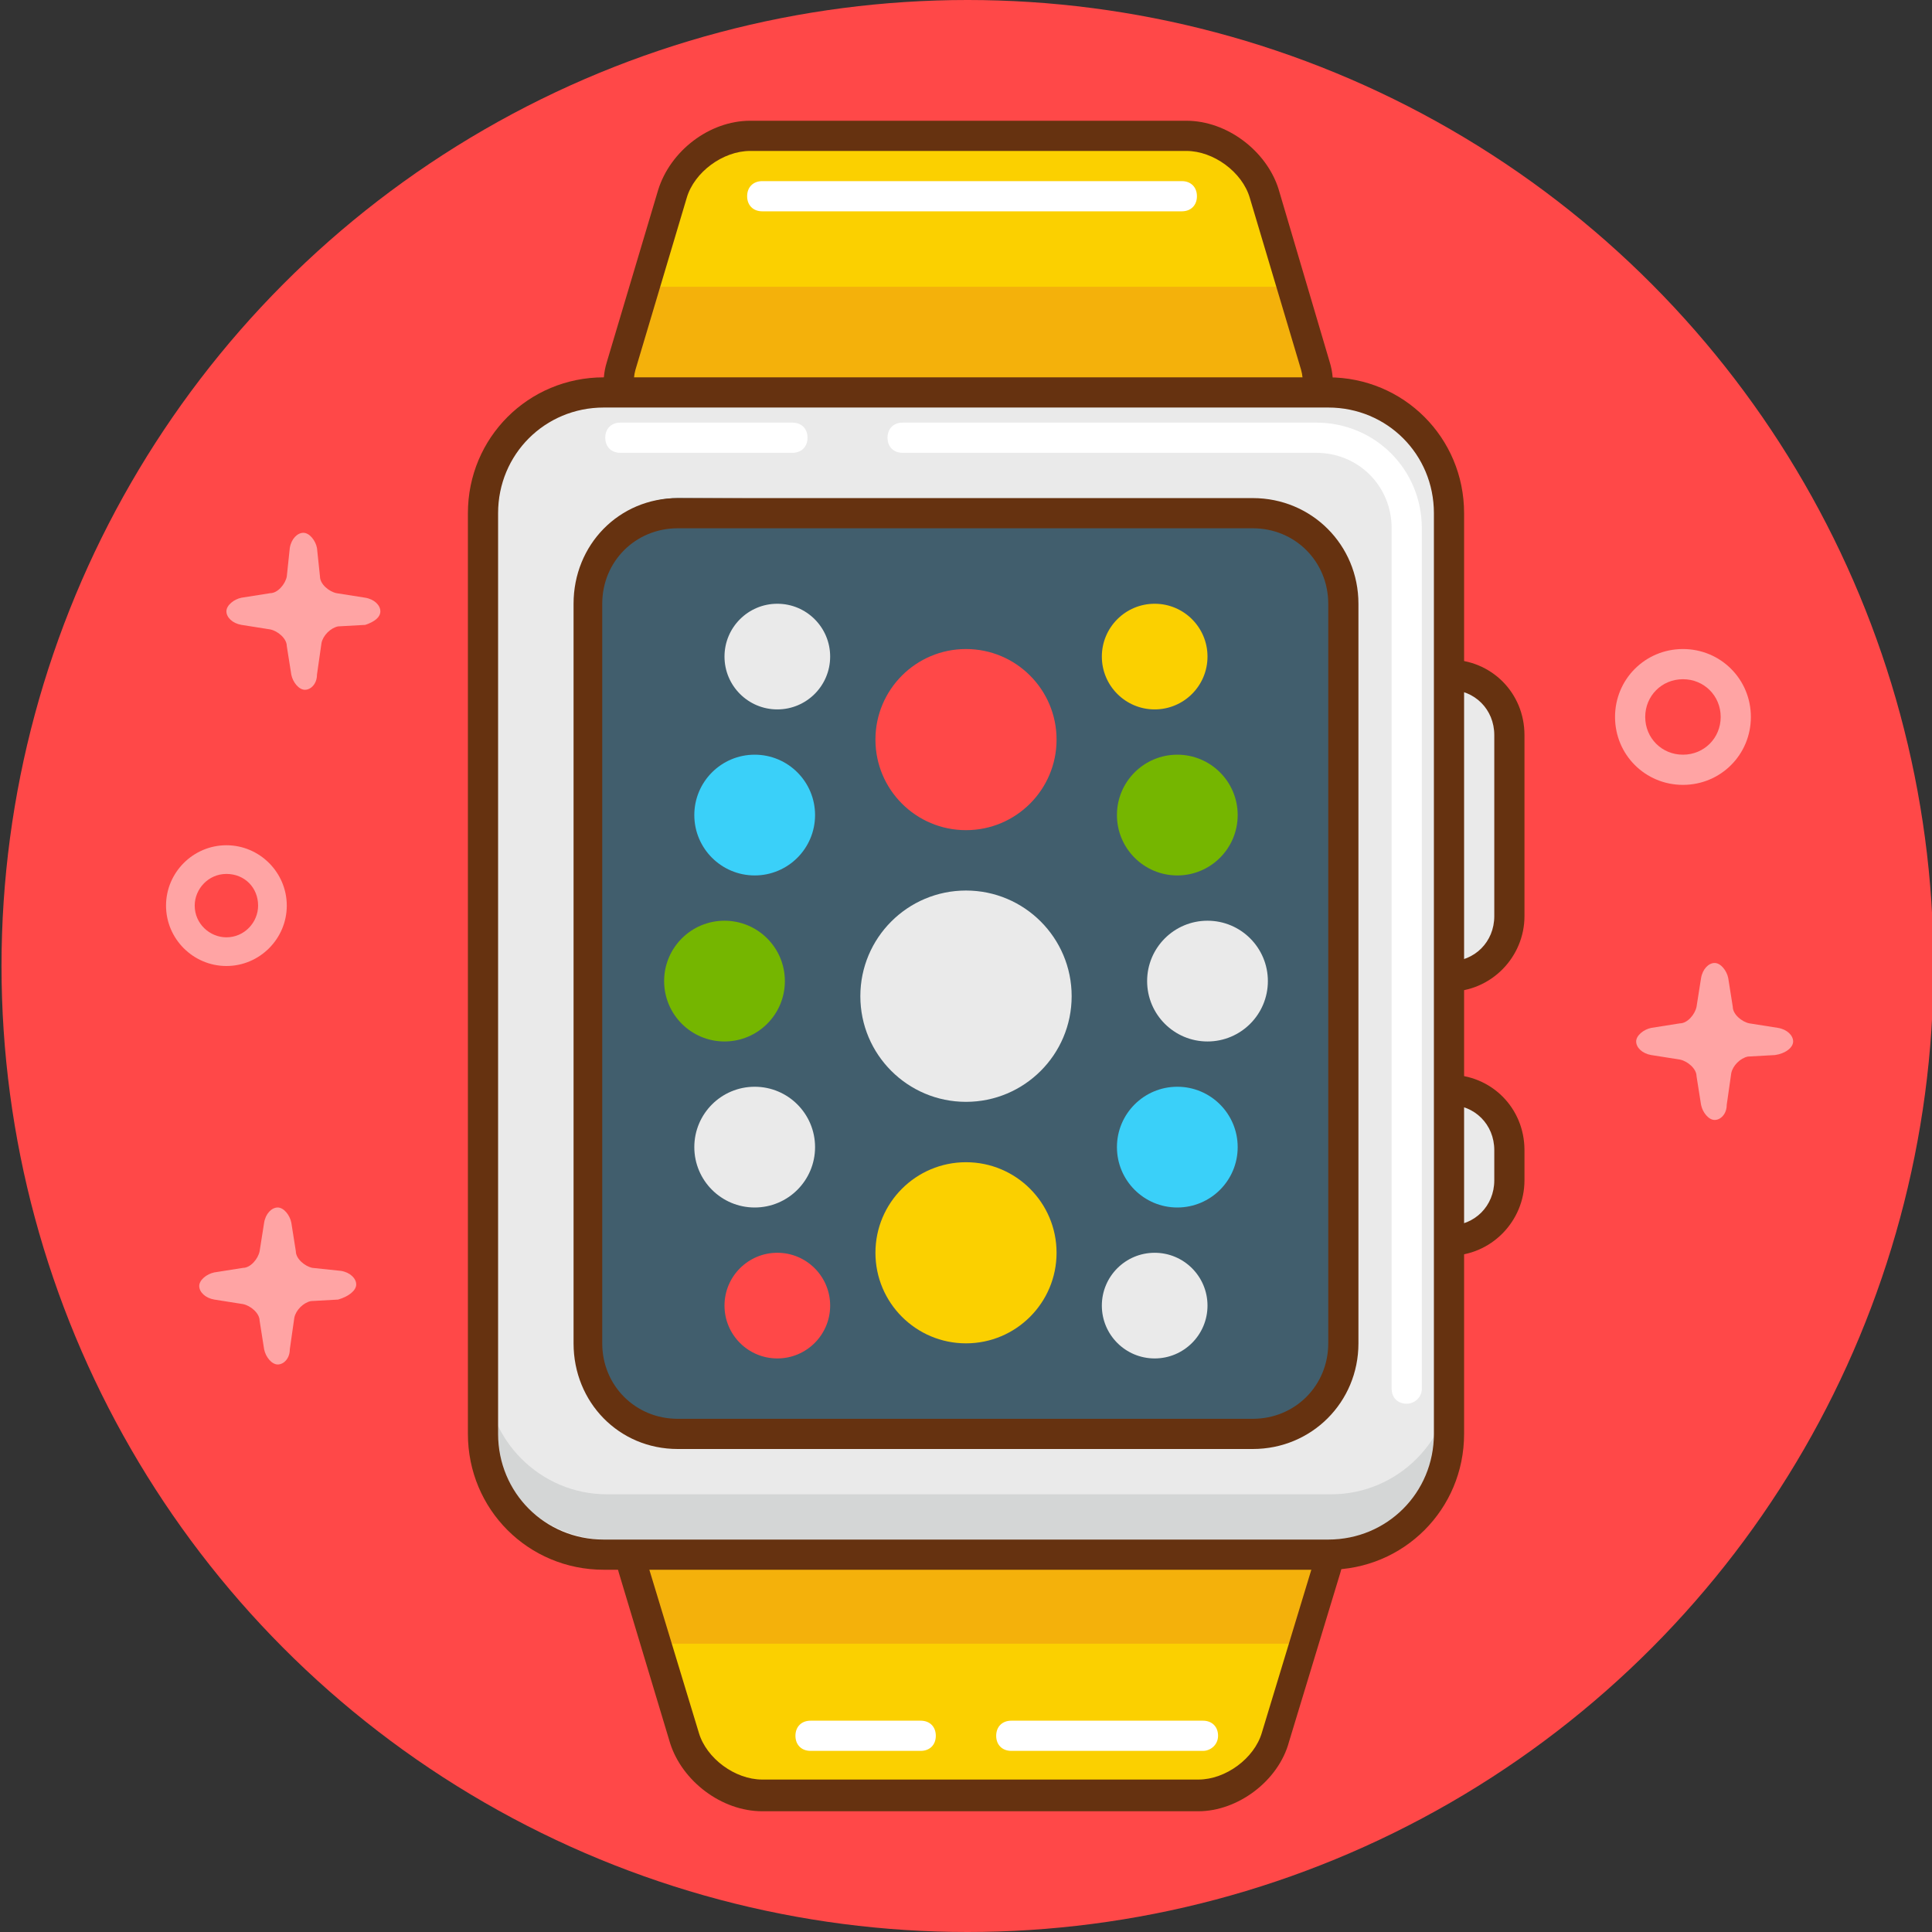 <?xml version="1.0" encoding="utf-8"?>
<!-- Generator: Adobe Illustrator 21.0.2, SVG Export Plug-In . SVG Version: 6.00 Build 0)  -->
<svg version="1.1" id="smart_x5F_watch" xmlns="http://www.w3.org/2000/svg" xmlns:xlink="http://www.w3.org/1999/xlink" x="0px"
	 y="0px" viewBox="0 0 128 128" style="enable-background:new 0 0 128 128;" xml:space="preserve">
<rect x="0" y="0" width="128" height="128" fill="#333333" stroke="none"/>
<style type="text/css">
	.st0{fill:#FF4848;}
	.st1{fill:#FBD000;}
	.st2{fill:#F4B10B;}
	.st3{fill:#EAEAEA;}
	.st4{fill:#663210;}
	.st5{fill:#415E6D;}
	.st6{fill:#3AD0F9;}
	.st7{fill:#75B600;}
	.st8{fill:#D4D6D6;}
	.st9{opacity:0.5;fill:#FFFFFF;}
	.st10{fill:#FFFFFF;}
</style>
<g>
	<circle class="st0" cx="64.1" cy="64" r="64"/>
	<path class="st1" d="M83.8,13.4c-0.6-2.1-3-3.8-5.2-3.8H49.7c-2.2,0-4.5,1.7-5.2,3.8l-3.3,10.9c-0.6,2.1,0.6,3.8,2.8,3.8h40.3
		c2.2,0,3.5-1.7,2.8-3.8L83.8,13.4z"/>
	<path class="st2" d="M41.2,23.8c-0.6,2.1,0.6,3.8,2.8,3.8h40.3c2.2,0,3.5-1.7,2.8-3.8L85.6,19h-43L41.2,23.8z"/>
	<path class="st1" d="M84.5,114.7c-0.6,2.1-3,3.8-5.2,3.8H50.5c-2.2,0-4.5-1.7-5.2-3.8L42,103.8c-0.6-2.1,0.6-3.8,2.8-3.8H85
		c2.2,0,3.5,1.7,2.8,3.8L84.5,114.7z"/>
	<path class="st2" d="M41.8,104.1c-0.6-2.1,0.6-3.8,2.8-3.8h40.2c2.2,0,3.5,1.7,2.8,3.8l-1.5,4.8h-43L41.8,104.1z"/>
	<path class="st3" d="M100.4,60.7c0,2.2-1.8,4-4,4h-2.5c-2.2,0-4-1.8-4-4v-12c0-2.2,1.8-4,4-4h2.5c2.2,0,4,1.8,4,4V60.7z"/>
	<path class="st3" d="M100.4,78.2c0,2.2-1.8,4-4,4h-2.5c-2.2,0-4-1.8-4-4v-2c0-2.2,1.8-4,4-4h2.5c2.2,0,4,1.8,4,4V78.2z"/>
	<path class="st4" d="M96,65.7h-2.1c-2.8,0-5-2.2-5-5v-12c0-2.8,2.2-5,5-5H96c2.8,0,5,2.2,5,5v12C101,63.4,98.8,65.7,96,65.7z
		 M93.9,45.7c-1.7,0-3,1.3-3,3v12c0,1.7,1.3,3,3,3H96c1.7,0,3-1.3,3-3v-12c0-1.7-1.3-3-3-3H93.9z"/>
	<path class="st4" d="M96,83.2h-2.1c-2.8,0-5-2.2-5-5v-2c0-2.8,2.2-5,5-5H96c2.8,0,5,2.2,5,5v2C101,80.9,98.8,83.2,96,83.2z
		 M93.9,73.2c-1.7,0-3,1.3-3,3v2c0,1.7,1.3,3,3,3H96c1.7,0,3-1.3,3-3v-2c0-1.7-1.3-3-3-3H93.9z"/>
	<path class="st4" d="M84.3,29.1H44c-1.4,0-2.6-0.6-3.3-1.5c-0.7-1-0.9-2.3-0.5-3.6l3.4-11.4C44.4,10,47,8,49.7,8h28.9
		c2.7,0,5.3,2,6.1,4.5L88.1,24c0.4,1.3,0.2,2.6-0.5,3.6C86.9,28.5,85.7,29.1,84.3,29.1z M49.7,10c-1.8,0-3.7,1.4-4.2,3.1l-3.4,11.4
		c-0.2,0.7-0.1,1.4,0.2,1.8c0.3,0.5,0.9,0.7,1.7,0.7h40.3c0.7,0,1.3-0.3,1.7-0.7c0.3-0.5,0.4-1.1,0.2-1.8l-3.4-11.4
		c-0.5-1.7-2.4-3.1-4.2-3.1H49.7z"/>
	<path class="st4" d="M79.4,120H50.5c-2.7,0-5.3-2-6.1-4.5L41,104.2c-0.4-1.3-0.2-2.6,0.5-3.6c0.7-1,1.9-1.5,3.3-1.5H85
		c1.4,0,2.6,0.6,3.3,1.5c0.7,1,0.9,2.3,0.5,3.6l-3.4,11.2C84.7,118,82,120,79.4,120z M44.8,101.1c-0.7,0-1.3,0.3-1.7,0.7
		c-0.3,0.5-0.4,1.1-0.2,1.8l3.4,11.2c0.5,1.7,2.4,3.1,4.2,3.1h28.9c1.8,0,3.7-1.4,4.2-3.1l3.4-11.2c0.2-0.7,0.1-1.4-0.2-1.8
		c-0.3-0.5-0.9-0.7-1.7-0.7H44.8z"/>
	<path class="st3" d="M96.2,94.2c0,4.4-3.6,8-8,8h-48c-4.4,0-8-3.6-8-8v-60c0-4.4,3.6-8,8-8h48c4.4,0,8,3.6,8,8V94.2z"/>
	<path class="st5" d="M89.4,89.2c0,3.3-2.7,6-6,6H44.9c-3.3,0-6-2.7-6-6V39c0-3.3,2.7-6,6-6l38.5,0.2c3.3,0,6,2.7,6,6V89.2z"/>
	<circle class="st3" cx="64" cy="66" r="7"/>
	<circle class="st0" cx="64" cy="49" r="6"/>
	<circle class="st6" cx="50" cy="54" r="4"/>
	<circle class="st3" cx="51.5" cy="43.5" r="3.5"/>
	<circle class="st0" cx="51.5" cy="86.5" r="3.5"/>
	<circle class="st3" cx="50" cy="76" r="4"/>
	<circle class="st7" cx="48" cy="65" r="4"/>
	<circle class="st7" cx="78" cy="54" r="4"/>
	<circle class="st1" cx="76.5" cy="43.5" r="3.5"/>
	<path class="st8" d="M88.2,99h-48c-4.4,0-8-3.6-8-8v2.8c0,4.4,3.6,8.2,8,8.2h48c4.4,0,8-3.8,8-8.2V91C96.2,95.4,92.6,99,88.2,99z"
		/>
	<circle class="st3" cx="76.5" cy="86.5" r="3.5"/>
	<ellipse class="st6" cx="78" cy="76" rx="4" ry="4"/>
	<circle class="st3" cx="80" cy="65" r="4"/>
	<circle class="st1" cx="64" cy="83" r="6"/>
	<path class="st4" d="M88,104H40c-5,0-9-4-9-9V34c0-5,4-9,9-9h48c5,0,9,4,9,9v61C97,100,93,104,88,104z M40,27c-3.9,0-7,3.1-7,7v61
		c0,3.9,3.1,7,7,7h48c3.9,0,7-3.1,7-7V34c0-3.9-3.1-7-7-7H40z"/>
	<path class="st4" d="M83,96H44.9C41,96,38,92.9,38,89V40c0-3.9,3-7,6.9-7H83c3.9,0,7,3.1,7,7v49C90,92.9,86.9,96,83,96z M44.9,35
		c-2.8,0-5,2.2-5,5v49c0,2.8,2.2,5,5,5H83c2.8,0,5-2.2,5-5V40c0-2.8-2.2-5-5-5H44.9z"/>
	<path class="st9" d="M118.8,69c0-0.4-0.4-0.8-1-0.9l-1.9-0.3c-0.5-0.1-1.1-0.6-1.1-1.1l-0.3-1.9c-0.1-0.5-0.5-1-0.9-1
		c-0.4,0-0.8,0.4-0.9,1l-0.3,1.9c-0.1,0.5-0.6,1.1-1.1,1.1l-1.9,0.3c-0.5,0.1-1,0.5-1,0.9c0,0.4,0.4,0.8,1,0.9l1.9,0.3
		c0.5,0.1,1.1,0.6,1.1,1.1l0.3,1.9c0.1,0.5,0.5,1,0.9,1c0.4,0,0.8-0.4,0.8-1l0.3-2.1c0.1-0.5,0.6-1,1.1-1.1l1.8-0.1
		C118.3,69.8,118.8,69.4,118.8,69z"/>
	<path class="st9" d="M23.6,85.1c0-0.4-0.4-0.8-1-0.9L20.7,84c-0.5-0.1-1.1-0.6-1.1-1.1L19.3,81c-0.1-0.5-0.5-1-0.9-1
		s-0.8,0.4-0.9,1l-0.3,1.9c-0.1,0.5-0.6,1.1-1.1,1.1l-1.9,0.3c-0.5,0.1-1,0.5-1,0.9c0,0.4,0.4,0.8,1,0.9l1.9,0.3
		c0.5,0.1,1.1,0.6,1.1,1.1l0.3,1.9c0.1,0.5,0.5,1,0.9,1s0.8-0.4,0.8-1l0.3-2.1c0.1-0.5,0.6-1,1.1-1.1l1.8-0.1
		C23.1,85.9,23.6,85.5,23.6,85.1z"/>
	<path class="st9" d="M25.2,40.5c0-0.4-0.4-0.8-1-0.9l-1.9-0.3c-0.5-0.1-1.1-0.6-1.1-1.1L21,36.3c-0.1-0.5-0.5-1-0.9-1
		c-0.4,0-0.8,0.4-0.9,1L19,38.2c-0.1,0.5-0.6,1.1-1.1,1.1L16,39.6c-0.5,0.1-1,0.5-1,0.9c0,0.4,0.4,0.8,1,0.9l1.9,0.3
		c0.5,0.1,1.1,0.6,1.1,1.1l0.3,1.9c0.1,0.5,0.5,1,0.9,1c0.4,0,0.8-0.4,0.8-1l0.3-2.1c0.1-0.5,0.6-1,1.1-1.1l1.8-0.1
		C24.8,41.2,25.2,40.9,25.2,40.5z"/>
	<path class="st9" d="M15,64c-2.2,0-4-1.8-4-4c0-2.2,1.8-4,4-4c2.2,0,4,1.8,4,4C19,62.2,17.2,64,15,64z M15,57.9
		c-1.2,0-2.1,1-2.1,2.1c0,1.2,1,2.1,2.1,2.1c1.2,0,2.1-1,2.1-2.1C17.1,58.8,16.2,57.9,15,57.9z"/>
	<path class="st9" d="M111.5,52c-2.5,0-4.5-2-4.5-4.5c0-2.5,2-4.5,4.5-4.5c2.5,0,4.5,2,4.5,4.5C116,50,114,52,111.5,52z M111.5,45
		c-1.4,0-2.5,1.1-2.5,2.5c0,1.4,1.1,2.5,2.5,2.5c1.4,0,2.5-1.1,2.5-2.5C114,46.1,112.9,45,111.5,45z"/>
	<path class="st10" d="M93.2,93c-0.6,0-1-0.4-1-1V35c0-2.8-2.2-5-5-5H59.8c-0.6,0-1-0.4-1-1c0-0.6,0.4-1,1-1h27.4c3.9,0,7,3.1,7,7
		v57C94.2,92.6,93.7,93,93.2,93z"/>
	<path class="st10" d="M52.5,30H41.1c-0.6,0-1-0.4-1-1s0.4-1,1-1h11.4c0.6,0,1,0.4,1,1S53.1,30,52.5,30z"/>
	<path class="st10" d="M78.3,14H50.5c-0.6,0-1-0.4-1-1s0.4-1,1-1h27.8c0.6,0,1,0.4,1,1S78.9,14,78.3,14z"/>
	<path class="st10" d="M79.7,116H67c-0.6,0-1-0.4-1-1s0.4-1,1-1h12.7c0.6,0,1,0.4,1,1S80.2,116,79.7,116z"/>
	<path class="st10" d="M61,116h-7.3c-0.6,0-1-0.4-1-1s0.4-1,1-1H61c0.6,0,1,0.4,1,1S61.6,116,61,116z"/>
</g>
</svg>
